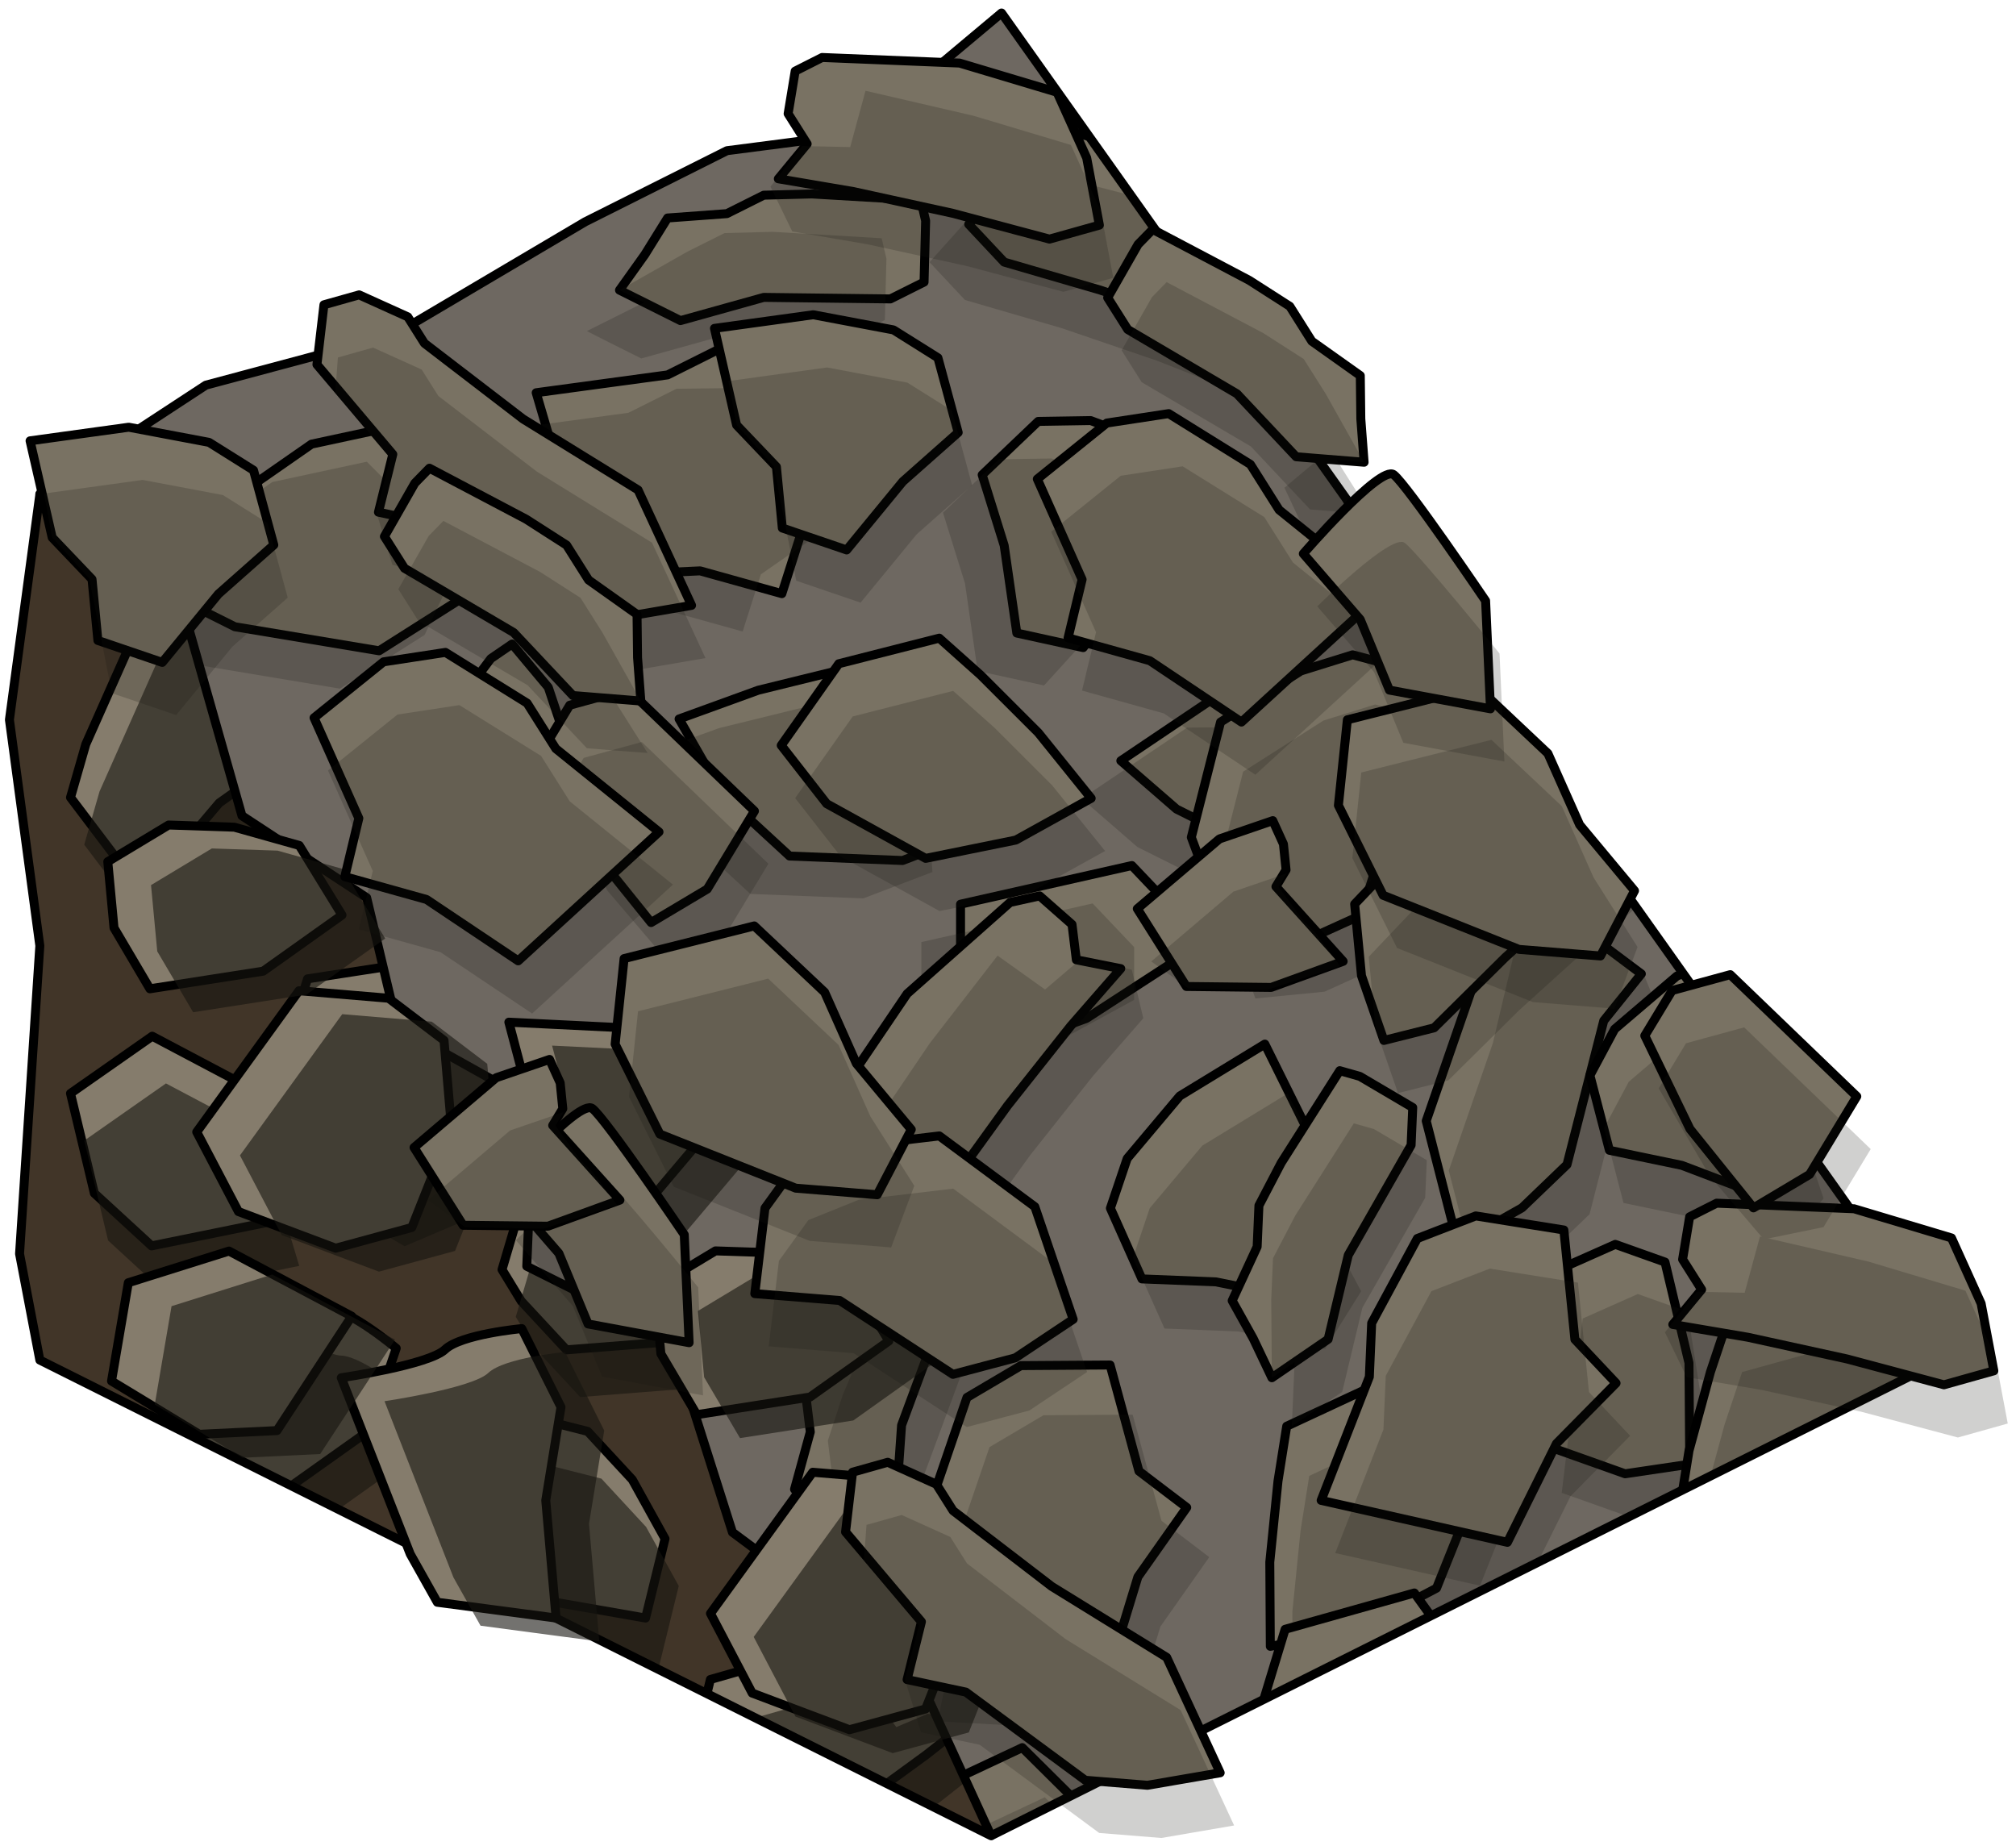 <?xml version="1.0" encoding="UTF-8" standalone="no"?><!DOCTYPE svg PUBLIC "-//W3C//DTD SVG 1.1//EN" "http://www.w3.org/Graphics/SVG/1.1/DTD/svg11.dtd"><svg width="100%" height="100%" viewBox="0 0 225 206" version="1.1" xmlns="http://www.w3.org/2000/svg" xmlns:xlink="http://www.w3.org/1999/xlink" xml:space="preserve" xmlns:serif="http://www.serif.com/" style="fill-rule:evenodd;clip-rule:evenodd;stroke-linecap:round;stroke-linejoin:round;stroke-miterlimit:1.5;"><g id="Stone_Ramp_LeftUp_high-angle1"><path d="M4.445,55.116l18.529,-12.134l20.977,-5.611l21.367,-12.624l15.817,-7.931l14.542,-1.882l16.099,-13.484l106.242,149.71l-107.331,53.666c-52.31,-40.103 -85.664,-91.201 -106.242,-149.71Z" style="fill:#6e6861;"/><clipPath id="_clip1"><path d="M4.445,55.116l18.529,-12.134l20.977,-5.611l21.367,-12.624l15.817,-7.931l14.542,-1.882l16.099,-13.484l106.242,149.71l-107.331,53.666c-52.31,-40.103 -85.664,-91.201 -106.242,-149.71Z"/></clipPath><g clip-path="url(#_clip1)"><g><g><path d="M26.209,69.943l-8.163,-4.081l0.518,-8.196l9.044,-3.123l7.159,-4.979l10.548,-2.267l10.545,10.639l-4.089,8.688l-9.463,6.002l-16.099,-2.683Z" style="fill:#797263;stroke:#000;stroke-width:1px;"/><path d="M74.508,41.838l-14.665,1.99l5.999,20.445l12.296,-0.565l9.123,2.542l2.034,-6.384l10.081,-7.005l-3.402,-9.357l-5.367,-4.48l-10.733,0.13l-5.366,2.684Z" style="fill:#797263;stroke:#000;stroke-width:1px;"/><path d="M99.376,33.359l-14.135,-0.172l-9.298,2.591l-3.035,-1.518l-3.767,-1.883l2.822,-3.956l2.545,-4.094l6.616,-0.486l4.117,-2.059l5.366,-0.138l12.169,0.717l0.532,2.274l-0.175,6.846l-3.757,1.878Z" style="fill:#797263;stroke:#000;stroke-width:1px;"/><path d="M130.825,17.635l-10.989,-2.843l-6.619,4.549l-5.099,5.691l3.956,4.218l10.733,3.127l10.733,3.661l7.91,3.117l-0.735,-4.999l3.558,-1.779l1.789,-4.472l-1.789,-2.863l-13.448,-7.407" style="fill:#797263;stroke:#000;stroke-width:1px;"/><path d="M121.727,46.935l8.543,3.192l8.636,7.001l-7.698,7.955l-6.216,1.686l-4.098,5.503l-7.41,-1.624l-1.41,-9.773l-2.455,-7.886l6.25,-5.96l5.858,-0.094Z" style="fill:#797263;stroke:#000;stroke-width:1px;"/><path d="M171.106,40.427l-13.211,1.238l-10.168,8.539l3.294,7.013l5.008,5.187l15.077,-0.511l8.504,4.252l3.968,-8.749l-0.46,-5.596l-3.623,-4.835l-8.389,-6.538Z" style="fill:#797263;stroke:#000;stroke-width:1px;"/><path d="M151.944,76.84l-15.077,0.133l-11.775,7.927l6.219,5.395l6.229,3.114l16.5,-1.517l6.333,2.2l1.975,-6.354l12.428,-4.186l2.784,-6.112l-2.786,-2.98l-5.914,-0.711l-3.121,1.56l-13.795,1.531" style="fill:#797263;stroke:#000;stroke-width:1px;"/><path d="M99.547,73.722l8.114,8.245l0.779,11.122l-7.714,2.943l-12.603,-0.499l-7.551,-6.957l-4.782,-8.342l8.836,-3.207l8.82,-2.168l6.101,-1.137" style="fill:#797263;stroke:#000;stroke-width:1px;"/><path d="M57.155,71.874l4.035,4.826l3.812,11.412l-9.176,4.588l-8.151,-4.808l-5.367,-6.651l10.733,-3.248l0,-2.182l1.741,-2.314l2.373,-1.623Z" style="fill:#797263;stroke:#000;stroke-width:1px;"/><path d="M126.321,96.593l4.635,4.875l0,5.89l-9.703,6.294l-10.623,3.868l-3.426,-6.437l0,-10.178l19.117,-4.312Z" style="fill:#797263;stroke:#000;stroke-width:1px;"/></g><g><g opacity="0.2"><path d="M21.834,74.17l-8.162,-4.081l1.352,-7.224l8.21,-4.095l7.158,-4.978l10.548,-2.268l10.546,10.639l-4.09,8.689l-9.462,6.002l-16.1,-2.684Z" style="fill:#161510;"/><path d="M70.133,46.065l-14.664,1.99l5.999,20.445l12.295,-0.564l9.123,2.541l2.034,-6.383l10.081,-7.006l-3.402,-9.357l-5.366,-4.479l-10.733,0.13l-5.367,2.683Z" style="fill:#161510;"/><path d="M95.001,37.587l-14.135,-0.172l-9.297,2.59l-3.036,-1.517l-3.039,-1.54l6.394,-3.197l-2.747,-1.374l7.608,-4.309l4.117,-2.058l5.367,-0.139l12.168,0.718l0.532,2.274l-0.174,6.845l-3.758,1.879Z" style="fill:#161510;"/><path d="M126.451,21.862l-10.99,-2.843l-6.618,4.55l-5.1,5.691l3.956,4.218l10.733,3.126l10.733,3.661l7.91,3.118l4.671,-3.022l-0.684,-5.708l-4.64,-2.677l1.789,-6.261l-11.76,-3.853" style="fill:#161510;"/><path d="M117.353,51.163l8.542,3.191l8.637,7.002l-3.32,3.715l-5.923,1.795l-8.769,9.633l-7.41,-1.623l-1.411,-9.774l-2.455,-7.885l6.25,-5.961l5.859,-0.093Z" style="fill:#161510;"/><path d="M166.731,44.654l-13.21,1.239l-10.168,8.538l3.293,7.013l5.008,5.188l15.077,-0.511l8.505,4.252l3.967,-8.75l-0.459,-5.596l-3.624,-4.834l-8.389,-6.539Z" style="fill:#161510;"/><path d="M147.57,81.068l-15.078,0.132l-11.774,7.927l6.219,5.395l6.228,3.115l16.501,-1.517l6.332,2.2l4.593,-4.118l1.769,-5.968l9.05,-3.08l1.776,-3.487l-2.786,-2.979l-5.915,-0.711l-3.12,1.56l-13.795,1.531" style="fill:#161510;"/><path d="M200.821,63.731c-1.868,0.205 -15.439,5.084 -15.439,5.084l-6.708,10.036l10.733,4.051l6.867,-5.059l9.232,-2.991c0,0 -2.818,-11.327 -4.685,-11.121Z" style="fill:#161510;"/><path d="M95.172,77.949l8.115,8.245l0.779,11.123l-7.715,2.942l-12.603,-0.498l-7.551,-6.958l-4.782,-8.342l8.836,-3.206l8.821,-2.168l6.1,-1.138" style="fill:#161510;"/><path d="M52.78,76.102l4.035,4.826l3.813,11.412l-5.114,0.424l-7.559,-4.377l-5.647,-6.513l4.233,-1.739l2.016,-0.503l4.214,-1.769l0.009,-1.761Z" style="fill:#161510;"/><path d="M121.947,100.82l4.634,4.875l0,5.89l-9.972,5.43l-8.784,2.916l-4.995,-4.621l0,-10.177l19.117,-4.313Z" style="fill:#161510;"/></g></g></g><g><g><path d="M115.464,226.992l-6.581,6.322l-7.549,-3.235l0.09,-9.568l-2.292,-8.413l1.4,-10.698l13.558,-6.369l6.815,6.765l2.483,10.927l-7.924,14.269Z" style="fill:#797263;stroke:#000;stroke-width:1px;"/><path d="M105.173,172.066l-3.04,14.483l21.273,1.201l3.59,-11.774l5.452,-7.743l-5.333,-4.056l-3.221,-11.846l-9.956,0.069l-6.019,3.555l-3.475,10.155l0.729,5.956Z" style="fill:#797263;stroke:#000;stroke-width:1px;"/><path d="M105.521,145.795l-4.9,13.259l-0.676,9.629l-2.447,2.351l-3.037,2.917l-2.781,-3.984l-3.004,-3.77l1.759,-6.396l-0.56,-4.569l1.669,-5.103l4.755,-11.224l2.32,0.261l6.391,2.459l0.511,4.17Z" style="fill:#797263;stroke:#000;stroke-width:1px;"/><path d="M101.247,110.894l-6.362,9.401l2.068,7.76l3.653,6.712l5.3,-2.313l6.543,-9.064l7.046,-8.885l5.589,-6.408l-4.956,-0.983l-0.484,-3.949l-3.614,-3.184l-3.296,0.726l-11.487,10.187" style="fill:#797263;stroke:#000;stroke-width:1px;"/><path d="M125.803,129.287l5.87,-6.979l9.492,-5.79l4.914,9.919l-0.495,6.421l3.811,5.706l-4.013,6.437l-9.681,-1.947l-8.253,-0.33l-3.52,-7.887l1.875,-5.55Z" style="fill:#797263;stroke:#000;stroke-width:1px;"/><path d="M136.222,80.583l-3.261,12.861l4.636,12.442l7.712,-0.752l6.566,-2.98l4.572,-14.376l6.856,-6.587l-6.913,-6.671l-5.427,-1.443l-5.769,1.794l-8.972,5.712Z" style="fill:#797263;stroke:#000;stroke-width:1px;"/><path d="M164.107,110.841l-4.929,14.25l3.522,13.751l7.167,-4.052l5.022,-4.824l4.101,-16.054l4.196,-5.229l-5.325,-3.991l0.222,-13.112l-4.826,-4.672l-3.741,1.626l-2.652,5.334l0.424,3.463l-3.181,13.51" style="fill:#797263;stroke:#000;stroke-width:1px;"/><path d="M143.606,159.162l10.487,-4.881l10.741,2.994l0.186,8.255l-4.694,11.706l-9.086,4.783l-9.462,1.709l-0.059,-9.4l0.914,-9.037l0.973,-6.129" style="fill:#797263;stroke:#000;stroke-width:1px;"/><path d="M127.656,198.483l5.899,-2.184l12.03,0.233l1.247,10.184l-7.262,6.067l-8.066,2.827l0.538,-11.201l-2.056,-0.731l-1.597,-2.416l-0.733,-2.779Z" style="fill:#797263;stroke:#000;stroke-width:1px;"/><path d="M174.128,141.603l6.146,-2.733l5.55,1.975l2.678,11.251l0.084,11.305l-7.214,1.07l-9.589,-3.412l2.345,-19.456Z" style="fill:#797263;stroke:#000;stroke-width:1px;"/></g><g><g opacity="0.2"><path d="M117.98,232.53l-6.581,6.322l-6.353,-3.695l-1.106,-9.107l-2.291,-8.414l1.399,-10.698l13.559,-6.369l6.815,6.765l2.483,10.927l-7.925,14.269Z" style="fill:#161510;"/><path d="M107.69,177.604l-3.04,14.484l21.273,1.2l3.589,-11.773l5.452,-7.743l-5.332,-4.057l-3.221,-11.845l-9.956,0.068l-6.019,3.555l-3.475,10.156l0.729,5.955Z" style="fill:#161510;"/><path d="M108.037,151.333l-4.9,13.26l-0.675,9.628l-2.448,2.351l-2.469,2.347l-0.869,-7.096l-2.215,2.128l-1.509,-8.612l-0.56,-4.569l1.669,-5.103l4.754,-11.224l2.321,0.261l6.391,2.459l0.51,4.17Z" style="fill:#161510;"/><path d="M103.764,116.432l-6.362,9.401l2.068,7.761l3.652,6.712l5.3,-2.313l6.544,-9.065l7.046,-8.885l5.588,-6.407l-1.281,-5.414l-5.607,-1.269l-4.077,3.475l-5.299,-3.784l-7.572,9.788" style="fill:#161510;"/><path d="M128.32,134.825l5.87,-6.979l9.492,-5.79l2.387,4.373l-0.294,6.182l6.137,11.491l-4.014,6.437l-9.681,-1.947l-8.252,-0.33l-3.521,-7.886l1.876,-5.551Z" style="fill:#161510;"/><path d="M138.739,86.121l-3.261,12.862l4.636,12.442l7.712,-0.753l6.565,-2.979l4.572,-14.377l6.857,-6.587l-6.913,-6.67l-5.427,-1.443l-5.769,1.793l-8.972,5.712Z" style="fill:#161510;"/><path d="M166.623,116.38l-4.929,14.249l3.522,13.751l7.168,-4.051l5.022,-4.825l4.101,-16.054l4.195,-5.229l-2.34,-5.707l-5.029,-3.667l0.131,-9.559l-2.69,-2.842l-3.741,1.627l-2.652,5.333l0.424,3.463l-3.182,13.511" style="fill:#161510;"/><path d="M168.138,60.398c-0.433,1.828 -0.385,16.25 -0.385,16.25l7.207,9.684l7.414,-8.754l-2.464,-8.167l0.276,-9.7c0,0 -11.616,-1.141 -12.048,0.687Z" style="fill:#161510;"/><path d="M146.122,164.701l10.488,-4.882l10.74,2.995l0.187,8.254l-4.694,11.707l-9.086,4.782l-9.462,1.709l-0.059,-9.399l0.913,-9.037l0.973,-6.129" style="fill:#161510;"/><path d="M130.173,204.021l5.899,-2.184l12.03,0.234l-1.315,4.959l-6.657,5.655l-8.029,3.137l-0.219,-4.57l0.201,-2.069l-0.254,-4.563l-1.656,-0.599Z" style="fill:#161510;"/><path d="M176.644,147.141l6.147,-2.732l5.549,1.974l1.773,11.216l-0.197,9.253l-6.027,3.157l-9.589,-3.411l2.344,-19.457Z" style="fill:#161510;"/></g></g></g><g><g><path d="M153.953,209.523l-7.531,5.155l-6.914,-4.431l1.66,-9.423l-0.877,-8.676l3.138,-10.322l14.421,-4.055l5.611,7.793l0.653,11.187l-10.161,12.772Z" style="fill:#797263;stroke:#000;stroke-width:1px;"/><path d="M152.829,153.653l-5.379,13.787l20.786,4.681l5.476,-11.024l6.65,-6.742l-4.593,-4.877l-1.231,-12.214l-9.832,-1.569l-6.521,2.517l-5.097,9.447l-0.259,5.994Z" style="fill:#797263;stroke:#000;stroke-width:1px;"/><path d="M157.489,127.796l-7.013,12.274l-2.248,9.387l-2.801,1.917l-3.475,2.378l-2.088,-4.387l-2.344,-4.212l2.786,-6.02l0.199,-4.599l2.485,-4.759l6.535,-10.29l2.246,0.639l5.9,3.475l-0.182,4.197Z" style="fill:#797263;stroke:#000;stroke-width:1px;"/><path d="M159.009,92.668l-7.82,8.227l0.764,7.995l2.5,7.221l5.608,-1.41l7.944,-7.866l8.411,-7.606l6.565,-5.402l-4.727,-1.785l0.172,-3.974l-3.042,-3.735l-3.37,0.174l-13.005,8.161" style="fill:#797263;stroke:#000;stroke-width:1px;"/><path d="M180.208,114.846l6.938,-5.919l10.314,-4.152l3.217,10.592l-1.544,6.253l2.822,6.254l-5.017,5.69l-9.229,-3.511l-8.086,-1.682l-2.177,-8.358l2.762,-5.167Z" style="fill:#797263;stroke:#000;stroke-width:1px;"/><path d="M198.49,68.517l-5.33,12.151l2.528,13.034l7.73,0.526l6.967,-1.861l6.872,-13.429l7.846,-5.371l-5.723,-7.716l-5.116,-2.315l-5.985,0.821l-9.789,4.16Z" style="fill:#797263;stroke:#000;stroke-width:1px;"/><path d="M221.023,102.947l-7.204,13.245l1.214,14.143l7.736,-2.818l5.746,-3.934l6.684,-15.162l4.998,-4.468l-4.596,-4.811l2.373,-12.898l-3.992,-5.402l-3.957,0.99l-3.493,4.825l-0.151,3.486l-5.358,12.804" style="fill:#797263;stroke:#000;stroke-width:1px;"/><path d="M192.859,147.241l11.147,-3.091l10.103,4.719l-1.173,8.172l-6.554,10.777l-9.748,3.224l-9.615,0.131l1.487,-9.282l2.386,-8.764l1.967,-5.886" style="fill:#797263;stroke:#000;stroke-width:1px;"/><path d="M170.664,183.406l6.178,-1.185l11.828,2.207l-0.444,10.25l-8.16,4.792l-8.42,1.463l2.371,-10.961l-1.908,-1.059l-1.178,-2.645l-0.267,-2.862Z" style="fill:#797263;stroke:#000;stroke-width:1px;"/><path d="M225.852,134.937l6.512,-1.685l5.149,2.859l0.793,11.539l-1.775,11.164l-7.292,-0.13l-8.897,-4.941l5.51,-18.806Z" style="fill:#797263;stroke:#000;stroke-width:1px;"/></g><g><g opacity="0.2"><path d="M155.525,215.4l-7.531,5.155l-5.659,-4.689l0.406,-9.166l-0.878,-8.675l3.138,-10.323l14.421,-4.054l5.611,7.793l0.653,11.186l-10.161,12.773Z" style="fill:#161510;"/><path d="M154.401,159.53l-5.379,13.787l20.786,4.68l5.476,-11.023l6.65,-6.742l-4.593,-4.877l-1.23,-12.215l-9.833,-1.568l-6.521,2.517l-5.097,9.447l-0.259,5.994Z" style="fill:#161510;"/><path d="M159.061,133.673l-7.012,12.274l-2.249,9.387l-2.801,1.917l-2.821,1.909l0.309,-7.143l-2.535,1.735l-0.073,-8.743l0.199,-4.599l2.484,-4.758l6.535,-10.29l2.246,0.638l5.9,3.476l-0.182,4.197Z" style="fill:#161510;"/><path d="M160.581,98.544l-7.82,8.228l0.764,7.995l2.5,7.221l5.608,-1.411l7.944,-7.865l8.411,-7.607l6.566,-5.402l-0.375,-5.55l-5.322,-2.173l-4.593,2.757l-4.605,-4.603l-9.078,8.41" style="fill:#161510;"/><path d="M181.781,120.723l6.937,-5.919l10.314,-4.152l1.636,4.706l-1.306,6.049l4.165,12.344l-5.016,5.69l-9.23,-3.511l-8.086,-1.682l-2.176,-8.358l2.762,-5.167Z" style="fill:#161510;"/><path d="M200.062,74.394l-5.33,12.15l2.528,13.035l7.731,0.525l6.966,-1.86l6.872,-13.429l7.846,-5.371l-5.723,-7.716l-5.116,-2.315l-5.985,0.821l-9.789,4.16Z" style="fill:#161510;"/><path d="M222.595,108.823l-7.204,13.246l1.214,14.143l7.736,-2.819l5.746,-3.933l6.684,-15.162l4.998,-4.468l-1.37,-6.015l-4.359,-4.444l1.701,-9.407l-2.186,-3.245l-3.958,0.99l-3.493,4.825l-0.151,3.486l-5.358,12.803" style="fill:#161510;"/><path d="M233.289,53.852c-0.727,1.732 -3.05,15.965 -3.05,15.965l5.518,10.737l8.751,-7.417l-1.089,-8.46l1.868,-9.523c0,0 -11.271,-3.035 -11.998,-1.302Z" style="fill:#161510;"/><path d="M194.431,153.118l11.148,-3.091l10.102,4.718l-1.173,8.173l-6.554,10.776l-9.748,3.224l-9.615,0.131l1.487,-9.281l2.386,-8.764l1.967,-5.886" style="fill:#161510;"/><path d="M172.236,189.283l6.178,-1.185l11.828,2.207l-2.112,4.676l-7.496,4.484l-8.435,1.775l0.535,-4.544l0.539,-2.008l0.499,-4.542l-1.536,-0.863Z" style="fill:#161510;"/><path d="M227.424,140.813l6.512,-1.685l5.15,2.86l-0.095,11.354l-1.715,9.095l-6.464,2.124l-8.898,-4.941l5.51,-18.807Z" style="fill:#161510;"/></g></g></g></g><path d="M4.445,55.116l18.529,-12.134l20.977,-5.611l21.367,-12.624l15.817,-7.931l14.542,-1.882l16.099,-13.484l106.242,149.71l-107.331,53.666c-52.31,-40.103 -85.664,-91.201 -106.242,-149.71Z" style="fill:none;stroke:#000;stroke-width:1px;"/><g><path d="M4.445,55.184l-3.393,25.136l3.393,25.229l-2.263,34.368l2.263,11.865l106.165,53.082l-8.625,-18.821l-20.241,-15.045l-6.871,-21.646l-16.082,-8.04l0.759,-18.249l-15.208,-8.496l-3.42,-14.389l-13.918,-9.141l-6.382,-22.476l-16.177,-13.377Z" style="fill:#413528;"/><clipPath id="_clip2"><path d="M4.445,55.184l-3.393,25.136l3.393,25.229l-2.263,34.368l2.263,11.865l106.165,53.082l-8.625,-18.821l-20.241,-15.045l-6.871,-21.646l-16.082,-8.04l0.759,-18.249l-15.208,-8.496l-3.42,-14.389l-13.918,-9.141l-6.382,-22.476l-16.177,-13.377Z"/></clipPath><g clip-path="url(#_clip2)"><g><path d="M106.248,236.338l7.471,-8.393l-0.629,-15.381l-4.861,-8.364l-7.639,3.248l-3.734,6.804l-0.66,10.713l10.052,11.373" style="fill:#857c6c;stroke:#000;stroke-width:1px;"/><path d="M82.708,206.054l-6.48,-6.063l3.056,-12.564l8.624,-2.464l7.622,-1.443l2.976,3.95l3.501,-1.488l5.378,1.085l1.634,4.32l-5.651,4.448l-4.24,3.091l-7.817,4.703l-8.603,2.425Z" style="fill:#857c6c;stroke:#000;stroke-width:1px;"/><path d="M45.721,212.359l-7.62,-4.416l-4.724,-10.592l3.045,-9.558l19.233,-2.964l6.432,7.697l1.006,7.709l-6.329,7.428l-11.043,4.696Z" style="fill:#857c6c;stroke:#000;stroke-width:1px;"/><path d="M23.945,175.898l-8.069,-10.664l1.707,-5.942l8.575,-19.294c0,0 7.897,5.94 10.382,6.016c2.486,0.077 7.684,4.452 7.684,4.452l-3.152,9.269l-8.6,6.112l-8.527,10.051Z" style="fill:#857c6c;stroke:#000;stroke-width:1px;"/><path d="M72.048,180.571l-10.639,-1.858l-10.285,-7.605l2.017,-7.625l4.768,-5.692l7.679,1.95l4.985,5.388l3.648,6.589l-2.173,8.853" style="fill:#857c6c;stroke:#000;stroke-width:1px;"/><path d="M13.236,208.085l9.119,-6.382l10.414,5.505l4.461,14.856l-14.945,3.037l-6.387,-5.87l-2.662,-11.146" style="fill:#857c6c;stroke:#000;stroke-width:1px;"/><path d="M100.882,150.273l7.47,-8.393l-0.628,-15.381l-4.862,-8.364l-7.638,3.248l-3.735,6.804l-0.66,10.713l10.053,11.373" style="fill:#857c6c;stroke:#000;stroke-width:1px;"/><path d="M88.463,168.805l9.713,-5.467l-1.145,-6.211l-5.192,-3.009l-4.056,1.726l-4.47,4.429l0.084,5.597l5.066,2.935Z" style="fill:#857c6c;stroke:#000;stroke-width:1px;"/><path d="M58.18,145.21l5.042,5.43l10.806,-0.848l2.237,-4.698l1.606,-8.156l-10.344,-11.541l-3.071,5.211l-5.435,0.955l-2.991,10.126l2.15,3.521" style="fill:#857c6c;stroke:#000;stroke-width:1px;"/><path d="M72.36,122.19l-6.479,-6.062l3.056,-12.565l8.623,-2.464l7.622,-1.443l2.977,3.95l3.5,-1.488l5.378,1.086l1.634,4.319l-5.651,4.448l-4.24,3.091l-7.816,4.704l-8.604,2.424Z" style="fill:#857c6c;stroke:#000;stroke-width:1px;"/><path d="M43.622,133.804l-7.62,-4.415l-4.724,-10.593l3.045,-9.558l19.234,-2.963l6.431,7.697l1.006,7.708l-6.329,7.428l-11.043,4.696Z" style="fill:#857c6c;stroke:#000;stroke-width:1px;"/><path d="M15.938,99.661l-8.069,-10.665l1.707,-5.941l8.574,-19.295c0,0 7.897,5.94 10.383,6.017c2.486,0.076 7.683,4.452 7.683,4.452l-3.152,9.269l-8.6,6.112l-8.526,10.051Z" style="fill:#857c6c;stroke:#000;stroke-width:1px;"/><path d="M62.935,103.752l-10.639,-1.857l-10.285,-7.605l2.017,-7.626l4.768,-5.692l7.679,1.951l4.985,5.388l3.648,6.588l-2.173,8.853" style="fill:#857c6c;stroke:#000;stroke-width:1px;"/><path d="M7.869,122.02l9.119,-6.382l10.415,5.505l4.461,14.856l-14.945,3.037l-6.388,-5.87l-2.662,-11.146" style="fill:#857c6c;stroke:#000;stroke-width:1px;"/><path d="M95.362,260.141l9.714,-5.467l-1.146,-6.211l-5.191,-3.009l-4.057,1.726l-4.47,4.429l0.085,5.597l5.065,2.935Zm-30.283,-23.595l5.042,5.431l10.806,-0.849l2.237,-4.698l1.606,-8.156l-10.344,-11.541l-3.07,5.211l-5.436,0.955l-2.991,10.126l2.15,3.521Zm42.702,5.063l7.47,-8.393l-0.628,-15.381l-4.862,-8.364l-7.638,3.248l-3.735,6.804l-0.66,10.713l10.053,11.373Zm-93.013,-28.253l2.662,11.146l6.388,5.87l14.945,-3.037l-4.461,-14.856l-10.415,-5.505l-9.119,6.382Zm32.486,4.274l-7.621,-4.416l-4.724,-10.593l3.045,-9.557l19.234,-2.964l6.431,7.697l1.006,7.709l-6.329,7.428l-11.042,4.696Zm36.986,-6.305l-6.48,-6.063l3.057,-12.564l8.623,-2.464l7.622,-1.443l2.977,3.95l3.5,-1.488l5.378,1.085l1.634,4.32l-5.651,4.448l-4.24,3.091l-7.816,4.703l-8.604,2.425Zm-10.659,-25.483l-10.64,-1.858l-10.284,-7.605l2.016,-7.626l4.769,-5.691l7.679,1.95l4.985,5.388l3.648,6.589l-2.173,8.853Zm-48.103,-4.673l-8.069,-10.664l1.707,-5.942l8.574,-19.295c0,0 7.897,5.941 10.383,6.017c2.486,0.077 7.683,4.452 7.683,4.452l-3.152,9.269l-8.6,6.112l-8.526,10.051Zm64.518,-7.093l9.713,-5.467l-1.146,-6.211l-5.191,-3.009l-4.057,1.726l-4.47,4.429l0.085,5.597l5.066,2.935Zm-30.284,-23.595l5.042,5.43l10.806,-0.848l2.238,-4.699l1.605,-8.155l-10.343,-11.541l-3.071,5.211l-5.436,0.955l-2.99,10.126l2.149,3.521Zm42.702,5.063l7.471,-8.393l-0.629,-15.381l-4.861,-8.364l-7.639,3.248l-3.734,6.804l-0.66,10.713l10.052,11.373Zm-93.012,-28.253l2.662,11.146l6.387,5.87l14.945,-3.037l-4.461,-14.856l-10.414,-5.505l-9.119,6.382Zm35.753,11.784l-7.621,-4.416l-4.724,-10.592l3.045,-9.558l19.234,-2.963l6.432,7.697l1.006,7.708l-6.329,7.428l-11.043,4.696Zm28.738,-11.614l-6.48,-6.062l3.057,-12.565l8.623,-2.464l7.622,-1.443l2.977,3.95l3.5,-1.488l5.378,1.086l1.634,4.319l-5.651,4.448l-4.24,3.091l-7.816,4.704l-8.604,2.424Zm-9.426,-18.438l-10.639,-1.857l-10.284,-7.605l2.016,-7.626l4.769,-5.692l7.679,1.95l4.984,5.389l3.648,6.588l-2.173,8.853Zm-46.997,-4.091l-8.068,-10.665l1.706,-5.941l8.575,-19.295c0,0 7.897,5.94 10.383,6.017c2.485,0.076 7.683,4.452 7.683,4.452l-3.152,9.269l-8.6,6.112l-8.527,10.051Z" style="fill:#161510;fill-opacity:0.59;"/></g></g><path d="M4.445,55.184l-3.393,25.136l3.393,25.229l-2.263,34.368l2.263,11.865l106.165,53.082l-8.625,-18.821l-20.241,-15.045l-6.871,-21.646l-16.082,-8.04l0.759,-18.249l-15.208,-8.496l-3.42,-14.389l-13.918,-9.141l-6.382,-22.476l-16.177,-13.377Z" style="fill:none;stroke:#000;stroke-width:1px;"/></g><g><path d="M103.302,190.718l-8.498,2.314l-10.854,-4.087l-4.656,-8.885l11.415,-15.761l9.995,0.837l6.189,4.704l0.833,9.723l-4.424,11.155Z" style="fill:#857c6c;stroke:#000;stroke-width:1px;"/><path d="M62.064,180.57l-13.257,-1.76l-3.025,-5.391l-7.693,-19.663c0,0 9.776,-1.439 11.578,-3.153c1.802,-1.714 8.568,-2.334 8.568,-2.334l4.376,8.758l-1.7,10.413l1.153,13.13Z" style="fill:#857c6c;stroke:#000;stroke-width:1px;"/><path d="M99.205,149.647l-8.8,6.26l-12.639,1.967l-4.005,-6.795l-0.695,-7.393l6.785,-4.09l7.337,0.244l7.25,2.038l4.767,7.769" style="fill:#857c6c;stroke:#000;stroke-width:1px;"/><path d="M64.309,134.649l7.407,0.232l6.993,-8.281l-1.768,-4.894l-4.671,-6.875l-15.479,-0.759l1.547,5.847l-3.143,4.537l5.099,9.246l4.015,0.947" style="fill:#857c6c;stroke:#000;stroke-width:1px;"/><path d="M45.963,136.983l-8.497,2.314l-10.854,-4.087l-4.656,-8.885l11.414,-15.762l9.996,0.838l6.189,4.704l0.832,9.723l-4.424,11.155Z" style="fill:#857c6c;stroke:#000;stroke-width:1px;"/><path d="M38.17,102.12l-8.801,6.261l-12.639,1.967l-4.005,-6.796l-0.695,-7.392l6.786,-4.09l7.336,0.243l7.25,2.038l4.768,7.769" style="fill:#857c6c;stroke:#000;stroke-width:1px;"/><path d="M12.447,154.123l1.873,-10.972l11.236,-3.535l13.701,7.271l-8.348,12.763l-8.664,0.416l-9.798,-5.943" style="fill:#857c6c;stroke:#000;stroke-width:1px;"/><path d="M108.128,193.334l-8.498,2.314l-10.854,-4.087l-4.656,-8.885l11.415,-15.761l9.995,0.837l6.189,4.704l0.833,9.723l-4.424,11.155Zm-4.097,-41.071l-8.8,6.26l-12.639,1.967l-4.005,-6.795l-0.696,-7.393l6.786,-4.09l7.337,0.244l7.25,2.038l4.767,7.769Zm-37.141,30.923l-13.257,-1.76l-3.025,-5.391l-7.693,-19.663c0,0 9.776,-1.439 11.578,-3.153c1.802,-1.714 8.568,-2.334 8.568,-2.334l4.375,8.758l-1.699,10.413l1.153,13.13Zm2.245,-45.921l7.407,0.232l6.993,-8.281l-1.768,-4.894l-4.671,-6.875l-15.48,-0.759l1.548,5.847l-3.143,4.537l5.099,9.246l4.015,0.947Zm-51.862,19.474l9.798,5.943l8.664,-0.416l8.348,-12.763l-13.701,-7.272l-11.236,3.536l-1.873,10.972Zm33.516,-17.14l-8.498,2.314l-10.853,-4.087l-4.656,-8.885l11.414,-15.762l9.996,0.838l6.189,4.704l0.832,9.723l-4.424,11.155Zm-7.794,-34.863l-8.8,6.26l-12.639,1.968l-4.005,-6.796l-0.695,-7.392l6.785,-4.09l7.337,0.243l7.25,2.038l4.767,7.769Z" style="fill:#161510;fill-opacity:0.6;"/></g><g><g><path d="M169.528,105.95l9.097,0.734l3.8,-7.281l-6.122,-7.353l-3.547,-7.966l-7.851,-7.401l-14.53,3.644l-0.999,9.551l4.989,10.033l15.163,6.039Z" style="fill:#797263;stroke:#000;stroke-width:1px;"/><path d="M142.754,56.9l11.516,9.294l-15.716,14.387l-10.228,-6.848l-9.12,-2.548l1.564,-6.515l-4.999,-11.212l7.755,-6.245l6.91,-1.054l9.116,5.667l3.202,5.074Z" style="fill:#797263;stroke:#000;stroke-width:1px;"/><path d="M125.867,36.773l12.182,7.17l6.614,7.03l3.383,0.273l4.197,0.338l-0.366,-4.845l-0.058,-4.82l-5.409,-3.841l-2.457,-3.893l-4.52,-2.896l-10.782,-5.686l-1.632,1.67l-3.395,5.947l2.243,3.553Z" style="fill:#797263;stroke:#000;stroke-width:1px;"/><path d="M107.099,7.039l10.874,3.256l3.308,7.319l1.417,7.509l-5.568,1.561l-10.802,-2.881l-11.078,-2.424l-8.381,-1.428l3.216,-3.897l-2.123,-3.364l0.785,-4.752l3.012,-1.523l15.34,0.624" style="fill:#797263;stroke:#000;stroke-width:1px;"/><path d="M99.716,36.817l-8.962,-1.691l-11.014,1.519l2.469,10.791l4.445,4.66l0.658,6.83l7.18,2.447l6.267,-7.632l6.182,-5.476l-2.262,-8.335l-4.963,-3.113Z" style="fill:#797263;stroke:#000;stroke-width:1px;"/><path d="M104.832,126.766l10.661,7.899l4.28,12.569l-6.449,4.295l-6.97,1.846l-12.635,-8.243l-9.477,-0.764l1.135,-9.54l3.29,-4.55l5.603,-2.26l10.562,-1.252Z" style="fill:#797263;stroke:#000;stroke-width:1px;"/><path d="M58.381,46.761l12.832,7.919l5.97,12.877l-8.114,1.396l-6.941,-0.559l-13.332,-9.84l-6.557,-1.396l1.6,-6.459l-8.466,-10.015l0.781,-6.671l3.927,-1.107l5.428,2.453l1.862,2.951l11.01,8.451" style="fill:#797263;stroke:#000;stroke-width:1px;"/><path d="M66.114,123.712c1.491,1.143 10.254,14.07 10.254,14.07l0.543,12.06l-11.279,-2.091l-3.257,-7.884l-6.351,-7.337c0,0 8.599,-9.96 10.09,-8.818Z" style="fill:#797263;stroke:#000;stroke-width:1px;"/><path d="M104.826,71.217l-11.211,2.854l-6.424,9.113l5.077,6.511l11.041,6.098l10.062,-2.044l8.41,-4.661l-5.901,-7.318l-6.424,-6.421l-4.63,-4.132" style="fill:#797263;stroke:#000;stroke-width:1px;"/><path d="M142.052,91.582l-5.951,2.04l-9.169,7.791l5.476,8.676l9.462,0.105l8.035,-2.912l-7.501,-8.336l1.129,-1.866l-0.291,-2.882l-1.19,-2.616Z" style="fill:#797263;stroke:#000;stroke-width:1px;"/><path d="M70.078,76.925l-6.488,1.772l-3.049,5.039l5.042,10.409l7.086,8.808l6.265,-3.734l5.268,-8.708l-14.124,-13.586Z" style="fill:#797263;stroke:#000;stroke-width:1px;"/></g><g><g opacity="0.2"><path d="M171.083,111.831l9.096,0.734l2.583,-6.881l-4.905,-7.753l-3.547,-7.966l-7.851,-7.4l-14.53,3.643l-0.999,9.551l4.989,10.034l15.164,6.038Z" style="fill:#161510;"/><path d="M144.308,62.782l11.517,9.294l-15.717,14.387l-10.227,-6.849l-9.121,-2.547l1.564,-6.515l-4.999,-11.213l7.755,-6.244l6.91,-1.055l9.116,5.668l3.202,5.074Z" style="fill:#161510;"/><path d="M127.421,42.654l12.183,7.17l6.613,7.03l3.383,0.273l3.397,0.256l-3.815,-6.046l3.061,0.247l-4.278,-7.625l-2.457,-3.893l-4.52,-2.896l-10.783,-5.685l-1.632,1.67l-3.394,5.947l2.242,3.552Z" style="fill:#161510;"/><path d="M108.654,12.92l10.874,3.257l3.307,7.318l1.417,7.51l-5.568,1.561l-10.802,-2.882l-11.078,-2.424l-8.381,-1.428l-2.432,-5.003l3.54,-4.53l5.356,0.113l1.711,-6.283l12.056,2.791" style="fill:#161510;"/><path d="M101.27,42.699l-8.962,-1.692l-11.013,1.52l0.917,4.896l4.138,4.602l2.516,12.782l7.18,2.447l6.267,-7.631l6.182,-5.476l-2.262,-8.336l-4.963,-3.112Z" style="fill:#161510;"/><path d="M106.386,132.647l10.661,7.899l4.28,12.569l-6.448,4.295l-6.97,1.846l-12.635,-8.242l-9.478,-0.765l1.135,-9.54l3.29,-4.55l5.603,-2.26l10.562,-1.252Z" style="fill:#161510;"/><path d="M59.935,52.642l12.832,7.919l5.97,12.878l-8.114,1.396l-6.941,-0.56l-13.332,-9.84l-6.557,-1.395l-1.797,-5.901l1.575,-6.022l-6.148,-7.32l0.286,-3.902l3.926,-1.107l5.428,2.453l1.862,2.95l11.01,8.451" style="fill:#161510;"/><path d="M67.345,131.322c1.491,1.142 10.577,12.342 10.577,12.342l0.544,12.059l-11.28,-2.09l-3.257,-7.884l-6.351,-7.338c0,0 8.275,-8.232 9.767,-7.089Z" style="fill:#161510;"/><path d="M106.38,77.099l-11.211,2.854l-6.424,9.113l5.077,6.511l11.041,6.098l10.062,-2.044l8.41,-4.662l-5.9,-7.318l-6.425,-6.421l-4.63,-4.131" style="fill:#161510;"/><path d="M143.606,97.464l-5.95,2.04l-9.17,7.79l4.156,3.01l8.733,0.169l8.202,-2.65l-2.721,-3.679l-1.465,-1.474l-2.689,-3.694l0.904,-1.512Z" style="fill:#161510;"/><path d="M71.633,82.806l-6.489,1.772l-3.049,5.04l5.721,9.808l6.006,7.042l6.666,-1.368l5.268,-8.707l-14.123,-13.587Z" style="fill:#161510;"/></g></g></g><g><g><path d="M88.807,132.597l9.097,0.734l3.8,-7.28l-6.122,-7.354l-3.547,-7.965l-7.851,-7.401l-14.53,3.644l-0.999,9.55l4.989,10.034l15.163,6.038Z" style="fill:#797263;stroke:#000;stroke-width:1px;"/><path d="M62.033,83.548l11.517,9.294l-15.717,14.387l-10.228,-6.848l-9.12,-2.548l1.564,-6.515l-4.999,-11.212l7.755,-6.245l6.91,-1.055l9.116,5.668l3.202,5.074Z" style="fill:#797263;stroke:#000;stroke-width:1px;"/><path d="M45.146,63.42l12.182,7.17l6.614,7.03l3.383,0.273l4.197,0.339l-0.366,-4.845l-0.058,-4.821l-5.409,-3.841l-2.457,-3.892l-4.519,-2.897l-10.783,-5.685l-1.632,1.67l-3.395,5.947l2.243,3.552Z" style="fill:#797263;stroke:#000;stroke-width:1px;"/><path d="M206.927,134.896l10.874,3.257l3.308,7.319l1.417,7.509l-5.568,1.561l-10.802,-2.881l-11.078,-2.425l-8.381,-1.427l3.216,-3.897l-2.123,-3.364l0.785,-4.752l3.012,-1.523l15.34,0.623" style="fill:#797263;stroke:#000;stroke-width:1px;"/><path d="M23.331,49.367l-8.961,-1.691l-11.014,1.519l2.469,10.791l4.445,4.66l0.657,6.83l7.18,2.447l6.267,-7.632l6.183,-5.475l-2.262,-8.336l-4.964,-3.113Z" style="fill:#797263;stroke:#000;stroke-width:1px;"/><path d="M117.38,177.042l12.831,7.918l5.971,12.878l-8.114,1.396l-6.941,-0.56l-13.332,-9.84l-6.557,-1.395l1.599,-6.459l-8.466,-10.016l0.782,-6.67l3.926,-1.107l5.429,2.453l1.862,2.95l11.01,8.452" style="fill:#797263;stroke:#000;stroke-width:1px;"/><path d="M155.55,52.975c1.492,1.143 10.254,14.07 10.254,14.07l0.544,12.06l-11.28,-2.091l-3.257,-7.883l-6.35,-7.338c0,0 8.598,-9.96 10.089,-8.818Z" style="fill:#797263;stroke:#000;stroke-width:1px;"/><path d="M61.331,118.23l-5.951,2.04l-9.169,7.79l5.476,8.676l9.462,0.106l8.035,-2.913l-7.501,-8.335l1.129,-1.867l-0.291,-2.881l-1.19,-2.616Z" style="fill:#797263;stroke:#000;stroke-width:1px;"/><path d="M193.108,108.769l-6.489,1.772l-3.049,5.039l5.042,10.409l7.087,8.808l6.264,-3.734l5.268,-8.708l-14.123,-13.586Z" style="fill:#797263;stroke:#000;stroke-width:1px;"/></g><g><g opacity="0.2"><path d="M90.362,138.479l9.096,0.734l2.583,-6.881l-4.905,-7.753l-3.547,-7.966l-7.851,-7.401l-14.53,3.644l-0.999,9.551l4.989,10.033l15.164,6.039Z" style="fill:#161510;"/><path d="M63.588,89.429l11.516,9.295l-15.717,14.386l-10.227,-6.848l-9.121,-2.548l1.564,-6.515l-4.999,-11.212l7.755,-6.245l6.91,-1.054l9.116,5.668l3.203,5.073Z" style="fill:#161510;"/><path d="M46.7,69.302l12.183,7.17l6.614,7.03l3.382,0.273l3.397,0.255l-3.815,-6.045l3.061,0.247l-4.278,-7.625l-2.457,-3.893l-4.52,-2.896l-10.783,-5.686l-1.632,1.67l-3.394,5.947l2.242,3.553Z" style="fill:#161510;"/><path d="M208.482,140.778l10.874,3.257l3.307,7.318l1.417,7.509l-5.568,1.561l-10.802,-2.881l-11.078,-2.424l-8.381,-1.428l-2.432,-5.003l3.54,-4.53l5.356,0.112l1.71,-6.282l12.057,2.791" style="fill:#161510;"/><path d="M24.885,55.249l-8.961,-1.692l-11.014,1.52l0.917,4.897l4.139,4.602l2.516,12.782l7.18,2.446l6.266,-7.631l6.183,-5.476l-2.262,-8.335l-4.964,-3.113Z" style="fill:#161510;"/><path d="M118.934,182.923l12.832,7.919l5.97,12.877l-8.114,1.396l-6.941,-0.559l-13.332,-9.84l-6.557,-1.396l-1.798,-5.901l1.576,-6.021l-6.148,-7.321l0.285,-3.902l3.927,-1.107l5.428,2.453l1.862,2.951l11.01,8.451" style="fill:#161510;"/><path d="M156.781,60.585c1.491,1.142 10.577,12.342 10.577,12.342l0.544,12.059l-11.28,-2.09l-3.257,-7.884l-6.35,-7.338c0,0 8.275,-8.232 9.766,-7.089Z" style="fill:#161510;"/><path d="M62.885,124.111l-5.95,2.041l-9.17,7.79l4.156,3.01l8.733,0.168l8.203,-2.649l-2.722,-3.679l-1.464,-1.474l-2.69,-3.695l0.904,-1.512Z" style="fill:#161510;"/><path d="M194.662,114.651l-6.489,1.772l-3.049,5.039l5.721,9.808l6.006,7.042l6.666,-1.368l5.268,-8.707l-14.123,-13.586Z" style="fill:#161510;"/></g></g></g></g></svg>